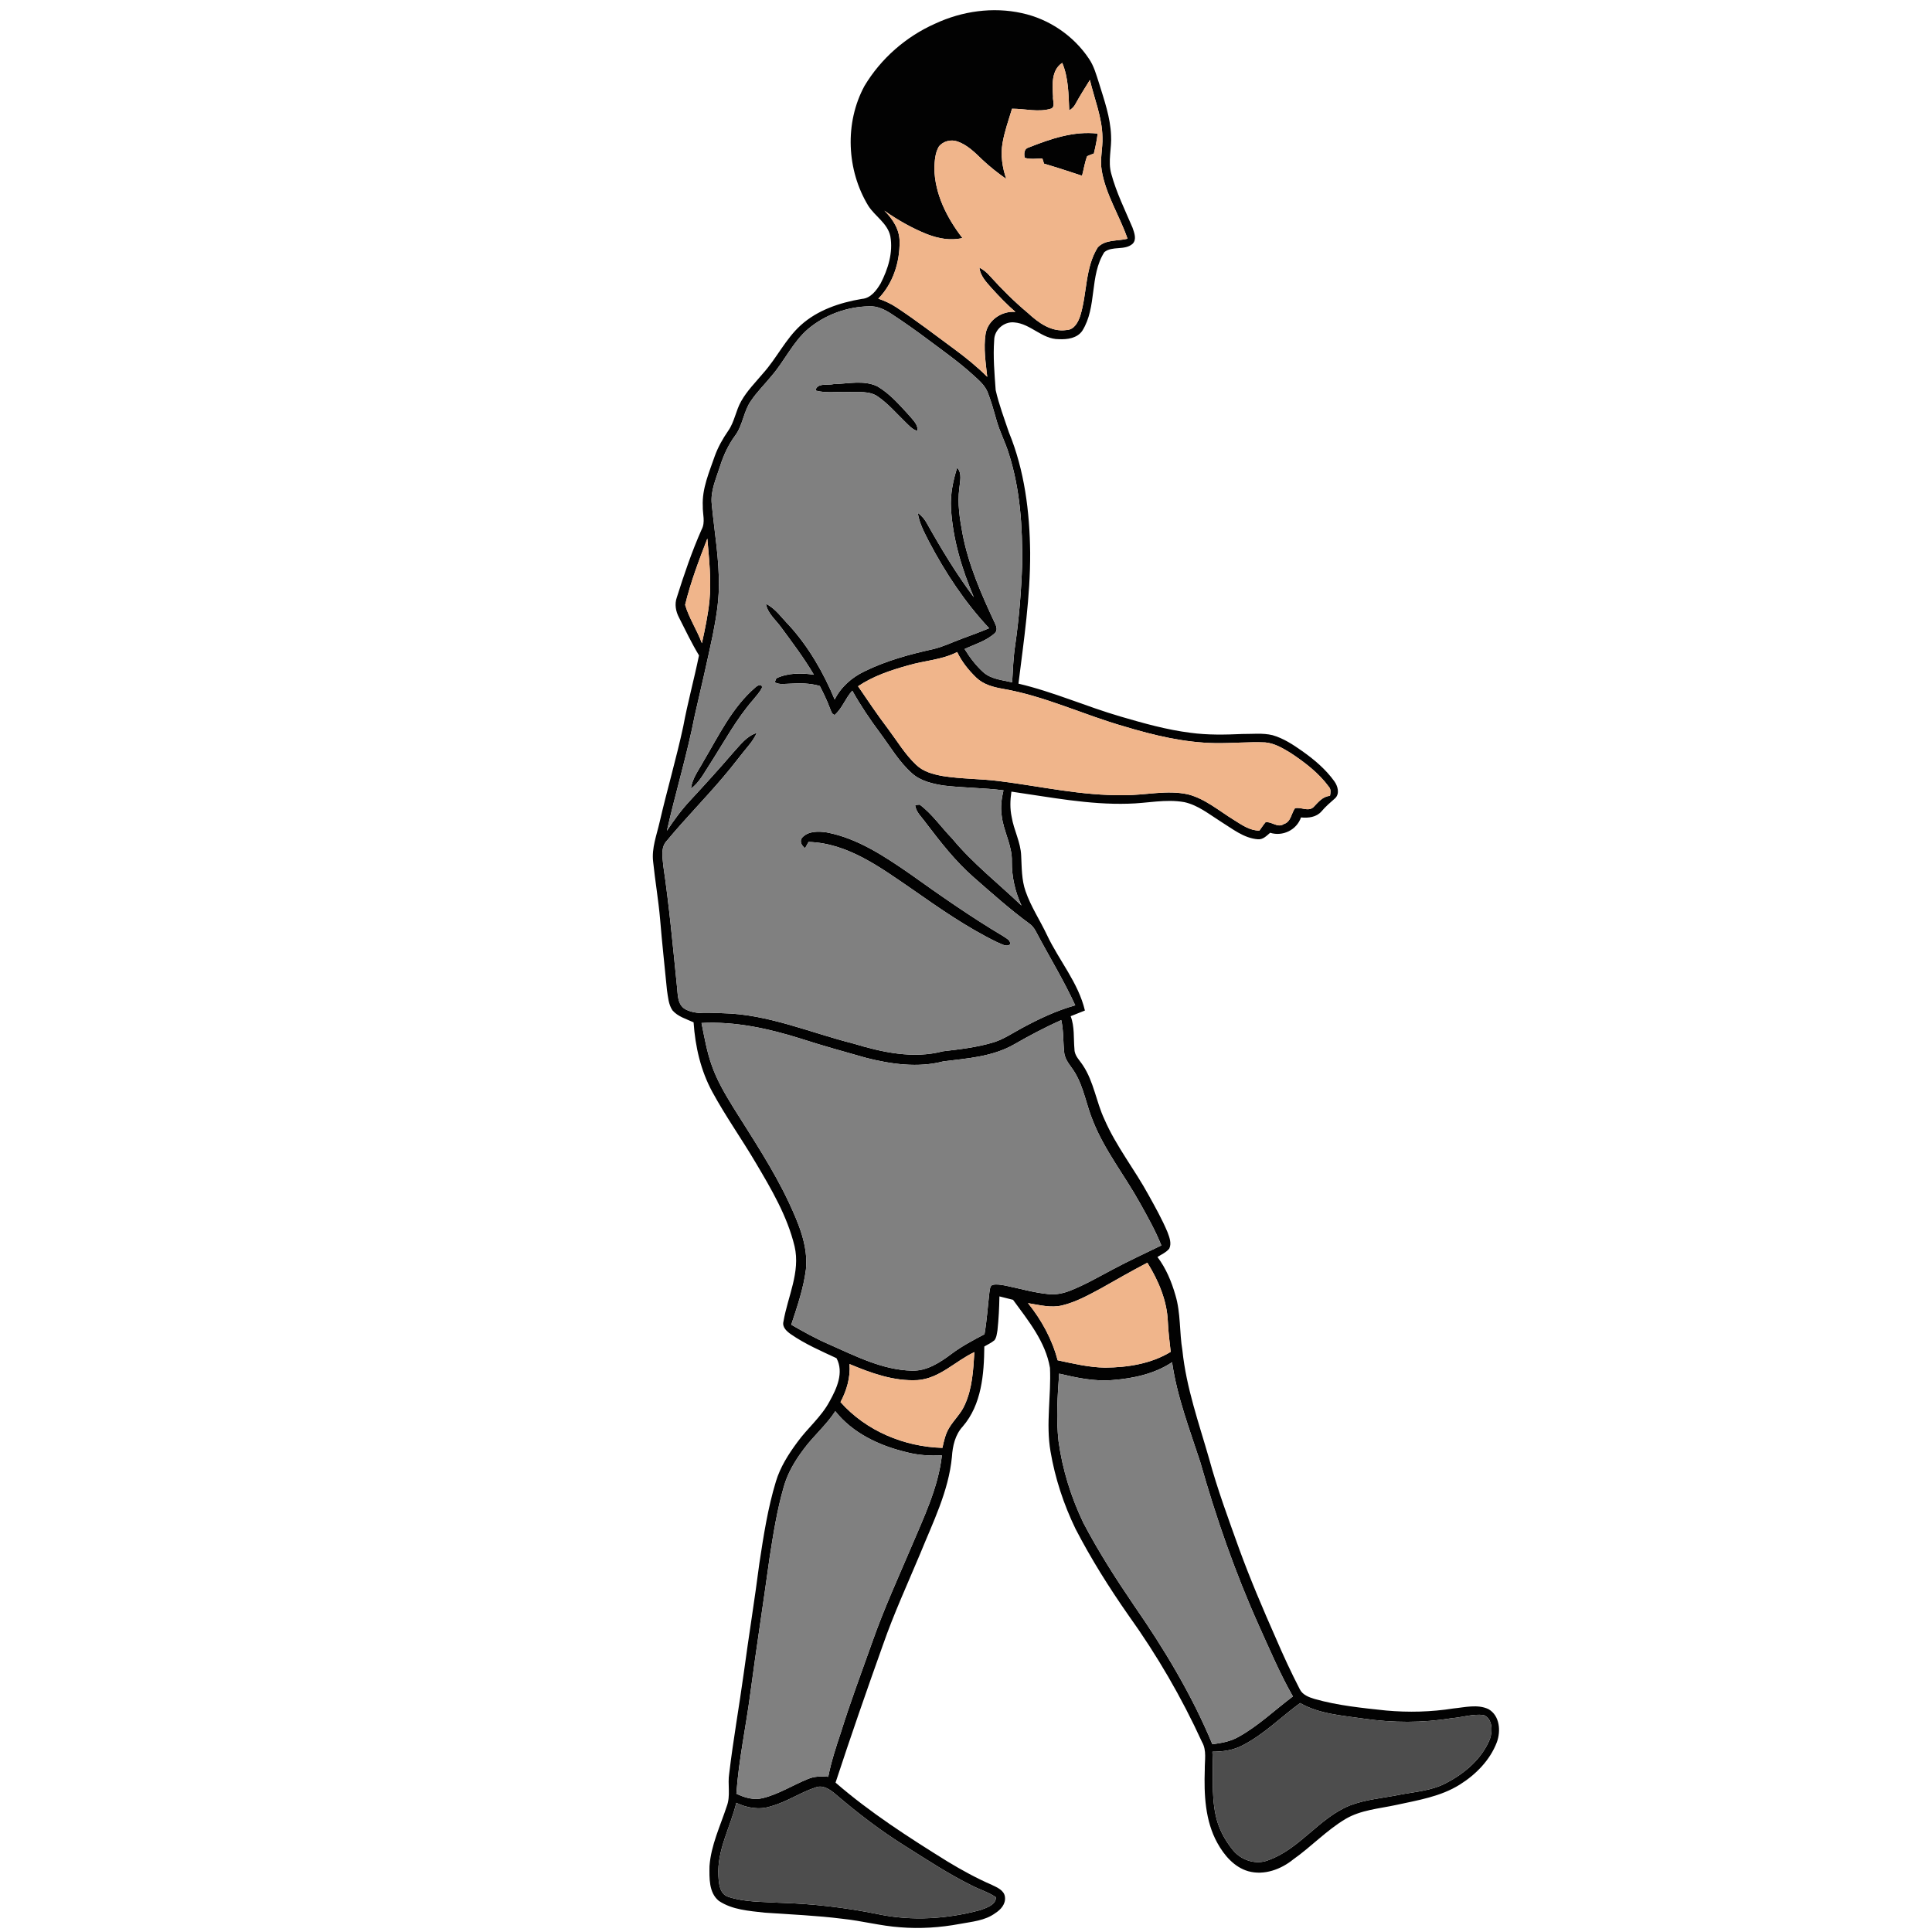 <?xml version="1.0" encoding="UTF-8" ?>
<!DOCTYPE svg PUBLIC "-//W3C//DTD SVG 1.1//EN" "http://www.w3.org/Graphics/SVG/1.1/DTD/svg11.dtd">
<svg width="1000pt" height="1000pt" viewBox="0 0 1000 1000" version="1.1" xmlns="http://www.w3.org/2000/svg">
	<g id="#020202ff">
		<path fill="#020202" opacity="1.00"
			d=" M 484.12 12.20 C 497.97 5.76 513.90 3.47 528.89 6.79 C 542.96 9.81 555.73 18.48 563.69 30.48 C 566.27 34.26 567.44 38.74 568.85 43.04 C 571.56 51.85 574.71 60.70 575.08 70.01 C 575.52 76.67 573.32 83.42 575.21 90.00 C 577.82 99.66 582.29 108.67 586.20 117.85 C 587.08 120.43 588.49 123.91 586.24 126.18 C 582.16 129.81 575.78 127.12 571.62 130.49 C 563.79 142.78 567.93 158.81 560.23 171.16 C 557.59 175.09 552.38 175.78 548.02 175.56 C 539.32 175.59 533.47 167.53 525.00 166.88 C 519.75 166.29 514.62 170.72 514.59 176.05 C 513.96 184.66 514.74 193.33 515.36 201.92 C 517.05 209.37 519.78 216.56 522.21 223.79 C 530.30 243.46 532.97 264.93 533.21 286.06 C 533.32 308.80 529.95 331.34 527.15 353.86 C 545.23 358.09 562.25 365.72 580.04 370.89 C 591.93 374.37 603.91 377.75 616.23 379.29 C 625.12 380.50 634.12 380.31 643.06 379.91 C 648.26 379.96 653.56 379.29 658.67 380.53 C 664.32 382.15 669.30 385.43 674.06 388.79 C 680.27 393.17 686.18 398.17 690.64 404.38 C 692.41 406.83 693.54 410.74 691.11 413.13 C 688.62 415.31 686.11 417.46 683.98 420.00 C 681.33 423.01 677.15 423.50 673.39 423.10 C 671.17 429.58 663.92 433.10 657.43 431.04 C 655.60 432.59 653.70 434.67 651.04 434.41 C 643.71 433.83 637.83 428.91 631.80 425.20 C 625.82 421.43 620.09 416.73 613.03 415.19 C 603.37 413.44 593.66 415.81 583.98 415.99 C 563.63 416.60 543.55 412.62 523.50 409.74 C 522.85 414.10 522.70 418.56 523.65 422.89 C 524.75 429.70 528.32 435.94 528.56 442.92 C 528.88 449.08 528.75 455.40 530.83 461.30 C 533.59 469.30 538.35 476.39 541.94 484.01 C 548.16 497.17 558.14 508.64 561.55 523.05 C 559.09 524.04 556.63 525.01 554.17 525.98 C 556.28 531.47 555.61 537.40 556.14 543.14 C 556.17 546.52 558.89 548.84 560.57 551.51 C 566.17 559.96 567.39 570.31 571.65 579.37 C 577.70 593.31 587.26 605.27 594.50 618.55 C 597.97 624.82 601.50 631.09 604.28 637.71 C 605.26 640.38 606.54 643.49 605.21 646.28 C 603.62 648.26 601.18 649.27 599.10 650.62 C 603.54 656.50 606.39 663.38 608.41 670.43 C 611.20 679.72 610.41 689.55 612.02 699.05 C 614.02 718.30 620.54 736.60 625.85 755.09 C 630.16 770.95 635.90 786.38 641.44 801.84 C 647.12 817.38 653.61 832.62 660.30 847.75 C 664.16 856.76 668.28 865.66 672.78 874.37 C 674.21 877.28 677.50 878.49 680.42 879.38 C 692.47 882.80 704.99 884.04 717.40 885.36 C 729.02 886.41 740.76 886.12 752.28 884.30 C 758.24 883.73 764.72 881.97 770.41 884.63 C 776.31 887.98 776.91 896.01 774.75 901.82 C 771.22 911.08 763.90 918.51 755.60 923.70 C 745.64 929.96 733.83 931.80 722.53 934.27 C 713.73 936.17 704.35 936.83 696.43 941.50 C 686.60 947.37 678.72 955.84 669.40 962.41 C 663.00 967.61 654.29 970.82 646.09 968.54 C 638.83 966.45 633.62 960.30 630.09 953.90 C 623.73 942.40 623.17 928.80 623.59 915.96 C 623.50 911.20 624.69 906.03 622.17 901.68 C 611.62 878.63 598.82 856.61 584.05 836.01 C 574.04 821.68 564.72 806.84 556.68 791.31 C 550.55 778.65 546.09 765.12 543.74 751.24 C 541.26 736.91 544.15 722.39 543.46 707.99 C 541.17 694.46 532.21 683.55 524.35 672.78 C 521.99 672.19 519.64 671.60 517.30 671.01 C 517.21 676.86 516.91 682.71 516.29 688.53 C 515.97 690.27 515.85 692.21 514.75 693.69 C 513.17 695.03 511.26 695.90 509.48 696.94 C 509.35 711.24 508.10 727.01 498.33 738.33 C 494.37 742.62 493.07 748.44 492.71 754.10 C 491.01 771.87 482.86 787.99 476.25 804.29 C 469.72 819.87 462.65 835.24 457.08 851.21 C 448.61 874.94 440.33 898.74 432.48 922.68 C 450.37 938.21 470.38 951.05 490.46 963.53 C 497.86 968.01 505.46 972.17 513.39 975.62 C 516.16 976.97 519.82 978.41 520.17 981.95 C 520.60 985.52 517.99 988.45 515.17 990.22 C 509.85 994.18 503.03 994.64 496.73 995.83 C 486.59 997.72 476.21 998.40 465.92 997.56 C 455.86 996.86 446.07 994.20 436.06 993.16 C 422.69 991.47 409.24 990.92 395.81 989.99 C 387.72 989.07 379.02 988.55 372.06 983.88 C 366.84 979.63 367.16 972.03 367.23 965.94 C 368.00 955.09 372.82 945.15 376.16 934.95 C 378.26 929.48 376.52 923.57 377.44 917.92 C 379.51 900.54 382.59 883.29 384.98 865.94 C 387.54 846.95 390.62 828.03 393.07 809.03 C 395.22 794.84 397.42 780.58 401.61 766.82 C 403.85 759.38 408.06 752.75 412.64 746.55 C 417.90 739.24 425.10 733.42 429.37 725.37 C 433.08 718.72 436.92 710.42 432.98 703.00 C 424.94 699.24 416.71 695.69 409.38 690.61 C 407.23 689.12 404.74 686.94 405.52 684.01 C 407.71 671.13 414.38 658.42 411.27 645.09 C 407.52 629.50 399.26 615.51 391.16 601.83 C 383.91 589.52 375.59 577.84 368.76 565.28 C 362.70 554.21 359.84 541.68 359.00 529.16 C 355.22 527.41 350.89 526.23 348.08 522.97 C 345.98 519.91 345.79 516.04 345.22 512.49 C 344.04 500.31 342.68 488.14 341.68 475.93 C 340.82 465.91 339.09 455.99 338.06 445.99 C 337.23 438.98 339.89 432.29 341.41 425.57 C 345.23 408.99 350.06 392.66 353.64 376.03 C 355.93 363.67 359.29 351.54 361.80 339.23 C 357.98 332.91 354.79 326.23 351.46 319.65 C 349.75 316.44 349.08 312.65 350.34 309.16 C 354.10 297.28 358.10 285.47 363.16 274.07 C 365.22 270.30 363.62 265.99 363.76 261.95 C 363.31 252.86 367.10 244.40 369.99 235.99 C 371.68 231.33 374.14 227.01 376.95 222.94 C 380.19 218.31 380.85 212.50 383.64 207.65 C 386.68 202.24 391.12 197.83 395.08 193.10 C 402.07 185.27 406.61 175.49 414.43 168.38 C 423.14 160.47 434.71 156.63 446.12 154.71 C 450.66 154.39 453.65 150.34 455.79 146.75 C 459.64 139.30 462.35 130.69 460.83 122.25 C 459.40 115.55 452.92 111.98 449.43 106.52 C 438.19 88.04 437.10 63.57 447.46 44.47 C 455.96 30.27 468.99 18.89 484.12 12.20 M 545.06 49.95 C 544.77 51.93 546.31 54.87 544.26 56.16 C 537.61 58.31 530.62 56.23 523.82 56.27 C 522.06 62.16 519.95 67.98 518.91 74.06 C 517.83 80.28 518.80 86.69 520.83 92.62 C 516.48 89.56 512.28 86.27 508.42 82.62 C 504.63 78.97 500.77 75.06 495.70 73.27 C 492.35 72.00 488.07 73.03 485.91 75.93 C 483.99 79.24 483.79 83.23 483.62 86.96 C 483.78 100.35 490.13 112.79 498.14 123.20 C 492.01 124.68 485.63 123.46 479.85 121.22 C 472.01 118.08 464.64 113.88 457.74 109.04 C 462.04 113.29 465.61 118.72 465.62 124.98 C 465.79 135.67 462.19 146.84 454.62 154.58 C 457.90 155.72 461.09 157.16 463.99 159.09 C 474.32 165.91 484.14 173.46 494.10 180.81 C 500.03 185.18 505.77 189.83 510.99 195.05 C 510.20 187.73 509.00 180.29 510.12 172.94 C 511.23 165.77 518.50 160.79 525.59 161.45 C 521.11 157.59 517.03 153.30 513.07 148.93 C 510.38 145.90 507.40 142.72 506.92 138.50 C 508.96 139.58 510.79 141.02 512.30 142.78 C 518.45 149.59 524.96 156.11 532.02 161.99 C 537.42 167.00 544.21 172.01 552.04 170.82 C 556.05 170.70 558.11 166.66 559.18 163.33 C 562.74 151.75 561.58 138.68 568.17 128.09 C 572.09 123.83 578.47 124.89 583.61 123.56 C 579.51 111.64 572.31 100.76 570.23 88.16 C 569.23 82.45 570.86 76.74 570.62 71.02 C 570.48 60.78 566.44 51.21 564.13 41.38 C 561.62 45.46 559.01 49.49 556.72 53.70 C 556.01 55.18 554.82 56.29 553.44 57.14 C 553.05 48.86 553.08 40.31 549.81 32.54 C 544.07 36.32 544.71 43.95 545.06 49.95 M 418.28 170.26 C 410.40 177.02 406.12 186.74 399.43 194.50 C 395.86 198.90 391.76 202.88 388.61 207.60 C 384.83 213.05 384.50 220.11 380.51 225.46 C 376.94 230.27 374.46 235.77 372.65 241.46 C 370.65 247.77 367.67 254.12 368.40 260.91 C 369.75 275.26 372.35 289.54 372.08 304.01 C 371.96 312.34 370.52 320.57 368.92 328.72 C 366.01 342.57 362.84 356.37 359.64 370.15 C 355.73 390.33 349.71 410.00 345.18 430.03 C 348.84 424.51 352.74 419.13 357.28 414.29 C 364.83 406.14 372.30 397.93 379.53 389.50 C 383.12 385.63 386.43 380.96 391.73 379.35 C 390.65 381.61 389.29 383.74 387.68 385.67 C 383.30 390.97 379.20 396.49 374.74 401.72 C 365.16 413.10 354.67 423.67 345.19 435.13 C 341.81 438.58 342.96 443.81 343.32 448.12 C 346.36 468.69 348.25 489.40 350.35 510.09 C 350.91 514.32 350.39 519.86 354.66 522.35 C 360.60 525.53 367.58 523.97 374.02 524.43 C 397.47 524.90 419.24 534.48 441.67 540.14 C 456.56 544.65 472.67 548.20 488.08 544.14 C 496.94 543.12 505.88 542.07 514.45 539.46 C 519.68 537.78 524.24 534.65 529.04 532.07 C 537.82 527.35 546.89 523.03 556.54 520.36 C 550.48 507.14 542.83 494.76 536.07 481.91 C 535.28 480.47 534.29 479.12 532.94 478.17 C 522.80 470.76 513.44 462.36 503.99 454.10 C 494.51 445.82 486.79 435.84 479.19 425.88 C 477.16 422.96 474.06 420.42 473.67 416.67 C 474.26 416.62 475.44 416.52 476.03 416.47 C 482.55 421.33 487.20 428.26 492.87 434.06 C 503.50 446.93 516.72 457.23 528.73 468.72 C 525.42 461.61 523.66 453.84 523.73 445.99 C 524.02 437.61 519.32 430.24 518.46 422.05 C 517.80 417.71 518.38 413.32 519.40 409.08 C 509.16 407.75 498.80 407.82 488.56 406.61 C 482.68 405.69 476.47 404.30 471.94 400.18 C 465.32 394.28 460.84 386.53 455.60 379.48 C 450.35 372.45 445.43 365.16 441.15 357.50 C 437.60 361.33 435.98 366.62 432.02 370.06 C 430.33 369.65 430.15 367.73 429.50 366.42 C 428.07 362.50 426.20 358.77 424.33 355.06 C 419.35 353.61 414.13 353.54 408.99 353.87 C 406.32 353.90 403.44 354.55 400.99 353.14 C 401.20 352.63 401.61 351.61 401.82 351.09 C 407.80 348.25 414.83 348.23 421.27 349.24 C 416.21 340.67 410.21 332.71 404.32 324.71 C 401.50 320.78 397.30 317.54 396.43 312.52 C 401.45 314.95 404.56 319.77 408.39 323.62 C 418.57 334.81 426.24 348.14 432.03 362.07 C 435.28 355.55 440.94 350.61 447.45 347.49 C 458.64 342.00 470.76 338.68 482.89 336.01 C 488.07 334.80 492.87 332.45 497.83 330.61 C 502.56 328.84 507.32 327.14 511.97 325.17 C 499.47 311.83 489.29 296.44 480.81 280.29 C 478.42 275.56 475.80 270.80 475.04 265.49 C 477.09 266.92 478.71 268.85 479.87 271.07 C 487.23 284.18 495.02 297.08 504.04 309.12 C 497.84 294.47 493.11 278.99 492.23 263.01 C 491.82 255.89 493.30 248.82 495.42 242.06 C 498.14 245.10 496.85 249.22 496.53 252.85 C 495.52 260.63 496.75 268.47 498.18 276.12 C 501.27 292.48 508.05 307.82 515.08 322.81 C 515.86 324.42 516.42 326.44 514.84 327.79 C 510.46 331.78 504.56 333.46 499.28 335.93 C 501.99 340.33 505.14 344.50 508.99 347.98 C 513.09 351.59 518.79 351.98 523.89 353.17 C 524.26 346.75 524.49 340.31 525.46 333.95 C 527.46 320.04 528.59 306.02 529.08 291.99 C 529.27 272.73 528.05 253.16 522.13 234.72 C 520.32 228.80 517.37 223.31 515.74 217.34 C 514.45 212.70 513.12 208.06 511.42 203.56 C 509.95 199.43 506.45 196.60 503.31 193.75 C 496.26 187.35 488.46 181.85 480.84 176.15 C 474.51 171.39 468.05 166.82 461.42 162.48 C 458.01 160.25 454.15 158.34 449.95 158.54 C 438.49 158.74 427.07 162.88 418.28 170.26 M 354.62 313.07 C 356.65 319.99 360.80 326.14 363.30 332.93 C 364.92 325.68 366.43 318.38 367.21 310.99 C 368.25 300.24 367.01 289.46 366.12 278.75 C 361.77 289.99 357.44 301.36 354.62 313.07 M 470.19 344.36 C 461.11 346.88 452.01 349.90 444.13 355.20 C 449.19 362.66 454.24 370.13 459.69 377.32 C 464.40 383.58 468.44 390.45 474.19 395.86 C 477.88 399.45 483.03 400.78 487.94 401.68 C 497.59 403.22 507.41 403.06 517.09 404.28 C 538.67 406.99 560.09 411.95 581.96 411.57 C 592.95 411.66 604.04 408.72 614.96 411.17 C 623.84 413.47 630.92 419.65 638.60 424.36 C 642.65 426.89 646.88 429.96 651.88 429.91 C 652.97 428.50 653.86 426.94 655.05 425.60 C 658.23 425.07 661.28 428.72 664.46 426.55 C 668.22 425.43 668.33 421.08 670.26 418.37 C 673.32 417.51 676.96 420.29 679.80 417.82 C 682.28 415.31 684.52 412.22 688.40 411.95 C 688.71 410.31 689.02 408.53 687.78 407.19 C 682.56 400.08 675.43 394.65 668.15 389.81 C 664.06 387.33 659.75 384.71 654.88 384.28 C 646.26 383.91 637.64 384.76 629.02 384.64 C 612.98 384.39 597.28 380.61 582.00 376.02 C 560.84 369.99 540.77 360.25 518.97 356.51 C 514.08 355.66 509.00 354.29 505.32 350.75 C 501.35 346.90 497.80 342.53 495.44 337.50 C 487.55 341.55 478.57 341.90 470.19 344.36 M 524.71 540.68 C 513.61 546.99 500.55 547.81 488.17 549.39 C 475.13 552.79 461.37 550.83 448.49 547.60 C 437.17 544.39 425.81 541.28 414.62 537.64 C 397.98 532.41 380.65 528.57 363.11 529.50 C 364.61 536.92 365.88 544.44 368.46 551.59 C 371.16 559.31 375.35 566.37 379.61 573.31 C 389.70 589.43 400.30 605.32 408.40 622.58 C 413.38 633.32 418.35 644.87 417.16 656.98 C 415.91 666.84 412.64 676.27 409.55 685.67 C 415.92 689.31 422.32 692.92 429.08 695.82 C 442.78 701.86 456.67 709.07 471.97 709.46 C 479.79 709.71 486.60 705.19 492.60 700.69 C 497.89 696.75 503.74 693.65 509.57 690.60 C 510.81 683.41 511.27 676.13 512.11 668.90 C 512.45 667.50 512.21 665.39 514.01 665.00 C 516.00 664.61 518.03 665.01 520.01 665.34 C 527.63 666.87 535.13 669.13 542.90 669.85 C 546.69 670.23 550.48 669.41 553.99 668.01 C 561.63 664.99 568.75 660.86 575.99 657.03 C 584.23 652.63 592.72 648.72 601.11 644.63 C 598.10 637.05 594.08 629.94 590.12 622.83 C 582.23 608.53 571.82 595.60 565.76 580.31 C 562.34 572.15 561.05 563.14 556.53 555.44 C 554.49 551.90 551.13 548.88 550.81 544.58 C 550.22 539.06 550.54 533.45 549.30 528.01 C 540.86 531.75 532.71 536.09 524.71 540.68 M 569.94 666.82 C 563.51 670.28 557.03 673.89 549.88 675.64 C 543.98 677.12 537.95 675.43 532.10 674.51 C 539.10 683.23 544.60 693.23 547.43 704.08 C 555.53 705.80 563.68 707.77 572.01 707.88 C 583.71 707.79 595.81 705.90 605.95 699.72 C 605.35 694.47 604.70 689.22 604.47 683.95 C 604.00 673.05 599.57 662.74 593.88 653.58 C 585.79 657.80 577.88 662.33 569.94 666.82 M 474.95 714.34 C 462.67 715.02 450.84 710.71 439.70 706.03 C 440.25 712.92 438.25 719.68 435.04 725.72 C 448.26 740.63 468.03 748.87 487.79 749.41 C 488.56 745.90 489.33 742.30 491.20 739.19 C 493.64 735.05 497.34 731.75 499.29 727.30 C 503.27 718.75 503.77 709.11 504.33 699.85 C 494.44 704.49 486.37 713.50 474.95 714.34 M 575.95 714.31 C 566.58 715.14 557.28 713.13 548.22 710.99 C 547.38 722.63 546.60 734.36 547.91 746.01 C 549.92 760.65 554.38 774.96 560.77 788.28 C 568.55 803.10 577.59 817.22 587.01 831.04 C 602.67 853.64 616.96 877.37 627.53 902.82 C 632.18 902.20 636.92 901.39 641.05 899.00 C 651.34 893.33 659.83 885.06 669.20 878.07 C 662.48 866.26 657.16 853.73 651.58 841.36 C 639.30 813.98 629.42 785.57 621.24 756.71 C 615.69 739.71 609.22 722.88 606.66 705.09 C 597.60 711.12 586.65 713.47 575.95 714.31 M 432.35 730.43 C 427.70 737.61 421.08 743.18 416.02 750.04 C 411.52 756.00 407.60 762.53 405.62 769.78 C 402.20 781.60 400.29 793.78 398.39 805.92 C 395.14 829.47 391.50 852.96 388.36 876.52 C 386.09 893.84 382.35 910.97 381.15 928.42 C 385.35 930.47 390.15 931.88 394.83 930.70 C 403.05 928.65 410.27 924.03 418.05 920.85 C 421.40 919.38 425.11 919.34 428.70 919.65 C 430.22 911.93 432.64 904.45 435.14 897.02 C 440.12 880.99 446.05 865.29 451.65 849.47 C 457.49 832.88 464.80 816.88 471.68 800.72 C 478.15 785.36 485.63 770.05 487.52 753.28 C 481.18 753.61 474.77 753.20 468.64 751.51 C 454.91 748.17 441.29 741.72 432.35 730.43 M 643.30 903.31 C 638.47 905.93 632.95 906.68 627.54 906.69 C 628.14 917.45 626.93 928.36 629.12 939.00 C 630.42 945.92 633.82 952.33 638.27 957.74 C 642.58 962.97 650.31 965.44 656.69 962.74 C 672.90 956.88 682.73 941.00 698.62 934.53 C 706.74 931.38 715.53 930.73 724.01 929.03 C 732.34 927.39 741.13 926.94 748.73 922.78 C 758.26 917.83 767.11 910.23 771.20 900.08 C 772.58 895.98 772.63 889.69 767.98 887.71 C 762.40 887.00 756.86 888.93 751.31 889.35 C 736.28 891.83 720.92 891.75 705.86 889.57 C 694.72 887.93 682.92 887.23 672.94 881.49 C 663.03 888.72 654.28 897.66 643.30 903.31 M 422.21 925.15 C 414.17 927.79 407.07 932.78 398.85 934.98 C 392.95 936.91 386.59 935.79 381.11 933.14 C 378.06 945.76 371.05 957.66 371.85 971.00 C 372.06 975.00 372.50 980.45 377.09 981.84 C 385.43 984.55 394.34 984.31 403.01 984.85 C 420.43 985.32 437.81 987.34 454.89 990.85 C 472.27 994.44 490.44 993.24 507.51 988.62 C 510.64 987.40 515.45 986.08 515.50 982.02 C 511.67 979.40 507.16 978.08 503.06 975.98 C 491.05 970.03 479.84 962.65 468.53 955.52 C 455.76 947.57 443.82 938.37 432.40 928.61 C 429.60 926.26 426.04 923.73 422.21 925.15 Z" />
		<path fill="#020202" opacity="1.00"
			d=" M 532.30 76.40 C 543.65 71.90 555.74 67.71 568.15 69.14 C 567.72 72.63 567.01 76.07 566.17 79.48 C 565.00 79.87 563.85 80.32 562.73 80.81 C 561.43 84.06 560.99 87.59 560.06 90.96 C 553.53 88.79 546.99 86.66 540.39 84.71 C 540.18 84.04 539.75 82.72 539.54 82.05 C 536.48 82.04 533.33 82.60 530.37 81.67 C 530.01 79.71 529.95 77.09 532.30 76.40 Z" />
		<path fill="#020202" opacity="1.00"
			d=" M 431.51 198.81 C 438.97 198.64 447.00 196.61 454.06 199.93 C 460.66 203.77 465.69 209.71 470.81 215.26 C 472.59 217.53 475.36 219.80 474.80 223.02 C 472.19 222.35 470.45 220.17 468.57 218.41 C 464.01 213.98 459.83 209.09 454.59 205.42 C 450.09 202.08 444.16 203.15 438.93 202.89 C 433.32 202.64 427.56 203.65 422.08 202.13 C 422.87 198.00 428.40 199.54 431.51 198.81 Z" />
		<path fill="#020202" opacity="1.00"
			d=" M 390.88 355.88 C 391.73 354.93 394.61 353.43 394.39 355.97 C 393.29 358.22 391.56 360.08 389.99 362.01 C 381.11 372.17 374.72 384.14 367.47 395.44 C 364.50 399.90 362.10 404.96 357.64 408.18 C 358.27 402.86 361.69 398.58 364.14 394.01 C 372.07 380.68 378.92 366.19 390.88 355.88 Z" />
		<path fill="#020202" opacity="1.00"
			d=" M 415.33 433.41 C 418.49 430.05 423.74 430.22 427.97 430.86 C 443.92 433.93 457.69 443.14 470.84 452.20 C 486.67 463.50 502.61 474.68 519.35 484.62 C 520.75 485.72 523.30 486.60 522.76 488.84 C 520.76 490.41 518.29 488.41 516.28 487.77 C 500.57 480.14 486.20 470.09 471.93 460.11 C 455.80 449.10 438.84 436.36 418.50 435.79 C 418.05 436.60 417.15 438.22 416.70 439.03 C 414.91 437.73 413.57 435.35 415.33 433.41 Z" />
	</g>
	<g id="#f0b58bff">
		<path fill="#f0b58b" opacity="1.00"
			d=" M 545.06 49.95 C 544.71 43.95 544.07 36.32 549.81 32.54 C 553.08 40.31 553.05 48.86 553.44 57.14 C 554.82 56.29 556.01 55.18 556.72 53.70 C 559.01 49.49 561.62 45.46 564.13 41.38 C 566.44 51.21 570.48 60.78 570.62 71.02 C 570.86 76.74 569.23 82.45 570.23 88.16 C 572.31 100.76 579.51 111.64 583.61 123.56 C 578.47 124.89 572.09 123.83 568.17 128.09 C 561.58 138.68 562.74 151.75 559.18 163.33 C 558.11 166.66 556.05 170.70 552.04 170.82 C 544.21 172.01 537.42 167.00 532.02 161.99 C 524.96 156.11 518.45 149.59 512.30 142.78 C 510.79 141.02 508.96 139.58 506.92 138.50 C 507.40 142.72 510.38 145.90 513.07 148.93 C 517.03 153.30 521.11 157.59 525.59 161.45 C 518.50 160.79 511.23 165.77 510.12 172.94 C 509.00 180.29 510.20 187.73 510.99 195.05 C 505.77 189.83 500.03 185.18 494.10 180.81 C 484.14 173.46 474.32 165.91 463.99 159.09 C 461.09 157.16 457.90 155.72 454.62 154.58 C 462.19 146.84 465.79 135.67 465.62 124.98 C 465.61 118.72 462.04 113.29 457.74 109.04 C 464.64 113.88 472.01 118.08 479.85 121.22 C 485.63 123.46 492.01 124.68 498.14 123.20 C 490.13 112.79 483.78 100.35 483.62 86.96 C 483.79 83.23 483.99 79.24 485.91 75.93 C 488.07 73.03 492.35 72.00 495.70 73.27 C 500.77 75.06 504.63 78.97 508.42 82.62 C 512.28 86.27 516.48 89.56 520.83 92.62 C 518.80 86.69 517.83 80.28 518.91 74.06 C 519.95 67.98 522.06 62.16 523.82 56.27 C 530.62 56.23 537.61 58.31 544.26 56.16 C 546.31 54.87 544.77 51.93 545.06 49.95 M 532.30 76.40 C 529.95 77.09 530.01 79.71 530.37 81.67 C 533.33 82.60 536.48 82.04 539.54 82.05 C 539.75 82.72 540.18 84.04 540.39 84.71 C 546.99 86.66 553.53 88.79 560.06 90.96 C 560.99 87.59 561.43 84.06 562.73 80.81 C 563.85 80.32 565.00 79.87 566.17 79.48 C 567.01 76.07 567.72 72.63 568.15 69.14 C 555.74 67.71 543.65 71.90 532.30 76.40 Z" />
		<path fill="#f0b58b" opacity="1.00"
			d=" M 354.62 313.07 C 357.44 301.36 361.77 289.99 366.12 278.75 C 367.01 289.46 368.25 300.24 367.21 310.99 C 366.43 318.38 364.92 325.68 363.30 332.93 C 360.80 326.14 356.65 319.99 354.62 313.07 Z" />
		<path fill="#f0b58b" opacity="1.00"
			d=" M 470.19 344.36 C 478.57 341.90 487.55 341.55 495.44 337.50 C 497.80 342.53 501.35 346.90 505.32 350.75 C 509.00 354.29 514.08 355.66 518.97 356.51 C 540.77 360.25 560.84 369.99 582.00 376.02 C 597.28 380.61 612.98 384.39 629.02 384.64 C 637.64 384.76 646.26 383.91 654.88 384.28 C 659.75 384.71 664.06 387.33 668.15 389.81 C 675.43 394.65 682.56 400.08 687.78 407.19 C 689.02 408.53 688.71 410.31 688.40 411.95 C 684.52 412.22 682.28 415.31 679.80 417.82 C 676.96 420.29 673.32 417.51 670.26 418.37 C 668.33 421.08 668.22 425.43 664.46 426.55 C 661.28 428.72 658.23 425.07 655.05 425.60 C 653.86 426.94 652.97 428.50 651.88 429.91 C 646.88 429.96 642.65 426.89 638.60 424.36 C 630.92 419.65 623.84 413.47 614.96 411.17 C 604.04 408.72 592.95 411.66 581.96 411.57 C 560.09 411.95 538.67 406.99 517.09 404.28 C 507.41 403.06 497.59 403.22 487.94 401.68 C 483.03 400.78 477.88 399.45 474.19 395.86 C 468.44 390.45 464.40 383.58 459.69 377.32 C 454.24 370.13 449.19 362.66 444.13 355.20 C 452.01 349.90 461.11 346.88 470.19 344.36 Z" />
		<path fill="#f0b58b" opacity="1.00"
			d=" M 569.94 666.82 C 577.88 662.33 585.79 657.80 593.88 653.58 C 599.57 662.74 604.00 673.05 604.47 683.95 C 604.70 689.22 605.35 694.47 605.95 699.72 C 595.81 705.90 583.71 707.79 572.01 707.88 C 563.68 707.77 555.53 705.80 547.43 704.08 C 544.60 693.23 539.10 683.23 532.10 674.51 C 537.95 675.43 543.98 677.12 549.88 675.64 C 557.03 673.89 563.51 670.28 569.94 666.82 Z" />
		<path fill="#f0b58b" opacity="1.00"
			d=" M 474.95 714.34 C 486.37 713.50 494.44 704.49 504.33 699.85 C 503.77 709.11 503.27 718.75 499.29 727.30 C 497.34 731.75 493.64 735.05 491.20 739.19 C 489.33 742.30 488.56 745.90 487.79 749.41 C 468.03 748.87 448.26 740.63 435.04 725.72 C 438.25 719.68 440.25 712.92 439.70 706.03 C 450.84 710.71 462.67 715.02 474.95 714.34 Z" />
	</g>
	<g id="#f11b27ff">
		<path fill="grey" opacity="1.00"
			d=" M 418.28 170.26 C 427.07 162.88 438.49 158.74 449.95 158.54 C 454.15 158.34 458.01 160.25 461.42 162.48 C 468.05 166.82 474.51 171.39 480.84 176.15 C 488.46 181.85 496.26 187.35 503.31 193.75 C 506.45 196.60 509.95 199.43 511.42 203.56 C 513.12 208.06 514.45 212.70 515.74 217.34 C 517.37 223.31 520.32 228.80 522.13 234.72 C 528.05 253.16 529.27 272.73 529.08 291.99 C 528.59 306.02 527.46 320.04 525.46 333.95 C 524.49 340.31 524.26 346.75 523.89 353.17 C 518.79 351.98 513.09 351.59 508.99 347.98 C 505.14 344.50 501.99 340.33 499.28 335.93 C 504.56 333.46 510.46 331.78 514.84 327.79 C 516.42 326.44 515.86 324.42 515.08 322.81 C 508.05 307.82 501.27 292.48 498.18 276.12 C 496.75 268.47 495.52 260.63 496.53 252.85 C 496.85 249.22 498.14 245.10 495.42 242.06 C 493.30 248.82 491.82 255.89 492.23 263.01 C 493.11 278.99 497.84 294.47 504.04 309.12 C 495.02 297.08 487.23 284.18 479.87 271.07 C 478.71 268.85 477.09 266.92 475.04 265.49 C 475.80 270.80 478.42 275.56 480.81 280.29 C 489.29 296.44 499.47 311.83 511.97 325.17 C 507.32 327.14 502.56 328.84 497.83 330.61 C 492.87 332.45 488.07 334.80 482.89 336.01 C 470.76 338.68 458.64 342.00 447.45 347.49 C 440.94 350.61 435.28 355.55 432.03 362.07 C 426.24 348.14 418.57 334.81 408.39 323.62 C 404.56 319.77 401.45 314.95 396.43 312.52 C 397.30 317.54 401.50 320.78 404.32 324.71 C 410.21 332.71 416.21 340.67 421.27 349.24 C 414.83 348.23 407.80 348.25 401.82 351.09 C 401.61 351.61 401.20 352.63 400.99 353.14 C 403.44 354.55 406.32 353.90 408.99 353.87 C 414.13 353.54 419.35 353.61 424.33 355.06 C 426.20 358.77 428.07 362.50 429.50 366.42 C 430.15 367.73 430.33 369.65 432.02 370.06 C 435.98 366.62 437.60 361.33 441.15 357.50 C 445.43 365.16 450.35 372.45 455.60 379.48 C 460.84 386.53 465.32 394.28 471.94 400.18 C 476.47 404.30 482.68 405.69 488.56 406.61 C 498.80 407.82 509.16 407.75 519.40 409.08 C 518.38 413.32 517.80 417.71 518.46 422.05 C 519.32 430.24 524.02 437.61 523.73 445.99 C 523.66 453.84 525.42 461.61 528.73 468.72 C 516.72 457.23 503.50 446.93 492.87 434.06 C 487.20 428.26 482.55 421.33 476.03 416.47 C 475.44 416.52 474.26 416.62 473.67 416.67 C 474.06 420.42 477.16 422.96 479.19 425.88 C 486.79 435.84 494.51 445.82 503.99 454.10 C 513.44 462.36 522.80 470.76 532.94 478.17 C 534.29 479.12 535.28 480.47 536.07 481.91 C 542.83 494.76 550.48 507.14 556.54 520.36 C 546.89 523.03 537.82 527.35 529.04 532.07 C 524.24 534.65 519.68 537.78 514.45 539.46 C 505.88 542.07 496.94 543.12 488.08 544.14 C 472.67 548.20 456.56 544.65 441.67 540.14 C 419.24 534.48 397.47 524.90 374.02 524.43 C 367.58 523.97 360.60 525.53 354.66 522.35 C 350.39 519.86 350.91 514.32 350.35 510.09 C 348.25 489.40 346.36 468.69 343.32 448.12 C 342.96 443.81 341.81 438.58 345.19 435.13 C 354.67 423.67 365.16 413.10 374.74 401.72 C 379.20 396.49 383.30 390.97 387.68 385.67 C 389.29 383.74 390.65 381.61 391.73 379.35 C 386.43 380.96 383.12 385.63 379.53 389.50 C 372.30 397.93 364.83 406.14 357.28 414.29 C 352.74 419.13 348.84 424.51 345.18 430.03 C 349.71 410.00 355.73 390.33 359.64 370.15 C 362.84 356.37 366.01 342.57 368.92 328.72 C 370.52 320.57 371.96 312.34 372.08 304.01 C 372.35 289.54 369.75 275.26 368.40 260.91 C 367.67 254.12 370.65 247.77 372.65 241.46 C 374.46 235.77 376.94 230.27 380.51 225.46 C 384.50 220.11 384.83 213.05 388.61 207.60 C 391.76 202.88 395.86 198.90 399.43 194.50 C 406.12 186.74 410.40 177.02 418.28 170.26 M 431.51 198.81 C 428.40 199.54 422.87 198.00 422.08 202.13 C 427.56 203.65 433.32 202.64 438.93 202.89 C 444.16 203.15 450.09 202.08 454.59 205.42 C 459.83 209.09 464.01 213.98 468.57 218.41 C 470.45 220.17 472.19 222.35 474.80 223.02 C 475.36 219.80 472.59 217.53 470.81 215.26 C 465.69 209.71 460.66 203.77 454.06 199.93 C 447.00 196.61 438.97 198.64 431.51 198.81 M 390.88 355.88 C 378.92 366.19 372.07 380.68 364.14 394.01 C 361.69 398.58 358.27 402.86 357.64 408.18 C 362.10 404.96 364.50 399.90 367.47 395.44 C 374.72 384.14 381.11 372.17 389.99 362.01 C 391.56 360.08 393.29 358.22 394.39 355.97 C 394.61 353.43 391.73 354.93 390.88 355.88 M 415.33 433.41 C 413.57 435.35 414.91 437.73 416.70 439.03 C 417.15 438.22 418.05 436.60 418.50 435.79 C 438.84 436.36 455.80 449.10 471.93 460.11 C 486.20 470.09 500.57 480.14 516.28 487.77 C 518.29 488.41 520.76 490.41 522.76 488.84 C 523.30 486.60 520.75 485.72 519.35 484.62 C 502.61 474.68 486.67 463.50 470.84 452.20 C 457.69 443.14 443.92 433.93 427.97 430.86 C 423.74 430.22 418.49 430.05 415.33 433.41 Z" />
	</g>
	<g id="#2b3dcdff">
		<path fill="grey" opacity="1.00"
			d=" M 524.71 540.68 C 532.71 536.09 540.86 531.75 549.30 528.01 C 550.54 533.45 550.22 539.06 550.81 544.58 C 551.13 548.88 554.49 551.90 556.53 555.44 C 561.05 563.14 562.34 572.15 565.76 580.31 C 571.82 595.60 582.23 608.53 590.12 622.83 C 594.08 629.94 598.10 637.05 601.11 644.63 C 592.72 648.72 584.23 652.63 575.99 657.03 C 568.75 660.86 561.63 664.99 553.99 668.01 C 550.48 669.41 546.69 670.23 542.90 669.85 C 535.13 669.13 527.63 666.87 520.01 665.34 C 518.03 665.01 516.00 664.61 514.01 665.00 C 512.21 665.39 512.45 667.50 512.11 668.90 C 511.27 676.13 510.81 683.41 509.57 690.60 C 503.74 693.65 497.89 696.75 492.60 700.69 C 486.60 705.19 479.79 709.71 471.97 709.46 C 456.67 709.07 442.78 701.86 429.08 695.82 C 422.32 692.92 415.92 689.31 409.55 685.67 C 412.64 676.27 415.91 666.84 417.16 656.98 C 418.35 644.87 413.38 633.32 408.40 622.58 C 400.30 605.32 389.70 589.43 379.61 573.31 C 375.35 566.37 371.16 559.31 368.46 551.59 C 365.88 544.44 364.61 536.92 363.11 529.50 C 380.65 528.57 397.98 532.41 414.62 537.64 C 425.81 541.28 437.17 544.39 448.49 547.60 C 461.37 550.83 475.13 552.79 488.17 549.39 C 500.55 547.81 513.61 546.99 524.71 540.68 Z" />
		<path fill="grey" opacity="1.00"
			d=" M 575.95 714.31 C 586.65 713.47 597.60 711.12 606.66 705.09 C 609.22 722.88 615.69 739.71 621.24 756.71 C 629.42 785.57 639.30 813.98 651.58 841.36 C 657.16 853.73 662.48 866.26 669.20 878.07 C 659.83 885.06 651.34 893.33 641.05 899.00 C 636.92 901.39 632.18 902.20 627.53 902.82 C 616.96 877.37 602.67 853.64 587.01 831.04 C 577.59 817.22 568.55 803.10 560.77 788.28 C 554.38 774.96 549.92 760.65 547.91 746.01 C 546.60 734.36 547.38 722.63 548.22 710.99 C 557.28 713.13 566.58 715.14 575.95 714.31 Z" />
		<path fill="grey" opacity="1.00"
			d=" M 432.35 730.43 C 441.29 741.72 454.91 748.17 468.64 751.51 C 474.77 753.20 481.18 753.61 487.52 753.28 C 485.63 770.05 478.15 785.36 471.68 800.72 C 464.80 816.88 457.49 832.88 451.65 849.47 C 446.05 865.29 440.12 880.99 435.14 897.02 C 432.64 904.45 430.22 911.93 428.70 919.65 C 425.11 919.34 421.40 919.38 418.05 920.85 C 410.27 924.03 403.05 928.65 394.83 930.70 C 390.15 931.88 385.35 930.47 381.15 928.42 C 382.35 910.97 386.09 893.84 388.36 876.52 C 391.50 852.96 395.14 829.47 398.39 805.92 C 400.29 793.78 402.20 781.60 405.62 769.78 C 407.60 762.53 411.52 756.00 416.02 750.04 C 421.08 743.18 427.70 737.61 432.35 730.43 Z" />
	</g>
	<g id="#4d4d4dff">
		<path fill="#4d4d4d" opacity="1.00"
			d=" M 643.30 903.31 C 654.28 897.66 663.03 888.72 672.94 881.49 C 682.92 887.23 694.72 887.93 705.86 889.57 C 720.92 891.75 736.28 891.83 751.31 889.35 C 756.86 888.93 762.40 887.00 767.98 887.71 C 772.63 889.69 772.58 895.98 771.20 900.08 C 767.11 910.23 758.26 917.83 748.73 922.78 C 741.13 926.94 732.34 927.39 724.01 929.03 C 715.53 930.73 706.74 931.38 698.62 934.53 C 682.73 941.00 672.90 956.88 656.69 962.74 C 650.31 965.44 642.58 962.97 638.27 957.74 C 633.82 952.33 630.42 945.92 629.12 939.00 C 626.93 928.36 628.14 917.45 627.54 906.69 C 632.95 906.68 638.47 905.93 643.30 903.31 Z" />
		<path fill="#4d4d4d" opacity="1.00"
			d=" M 422.21 925.15 C 426.04 923.73 429.60 926.26 432.40 928.61 C 443.82 938.37 455.76 947.57 468.53 955.52 C 479.84 962.65 491.05 970.03 503.06 975.98 C 507.16 978.08 511.67 979.40 515.50 982.02 C 515.45 986.08 510.64 987.40 507.51 988.62 C 490.44 993.24 472.27 994.44 454.89 990.85 C 437.81 987.34 420.43 985.32 403.01 984.85 C 394.34 984.31 385.43 984.55 377.09 981.84 C 372.50 980.45 372.06 975.00 371.85 971.00 C 371.05 957.66 378.06 945.76 381.11 933.14 C 386.59 935.79 392.95 936.91 398.85 934.98 C 407.07 932.78 414.17 927.79 422.21 925.15 Z" />
	</g>
</svg>